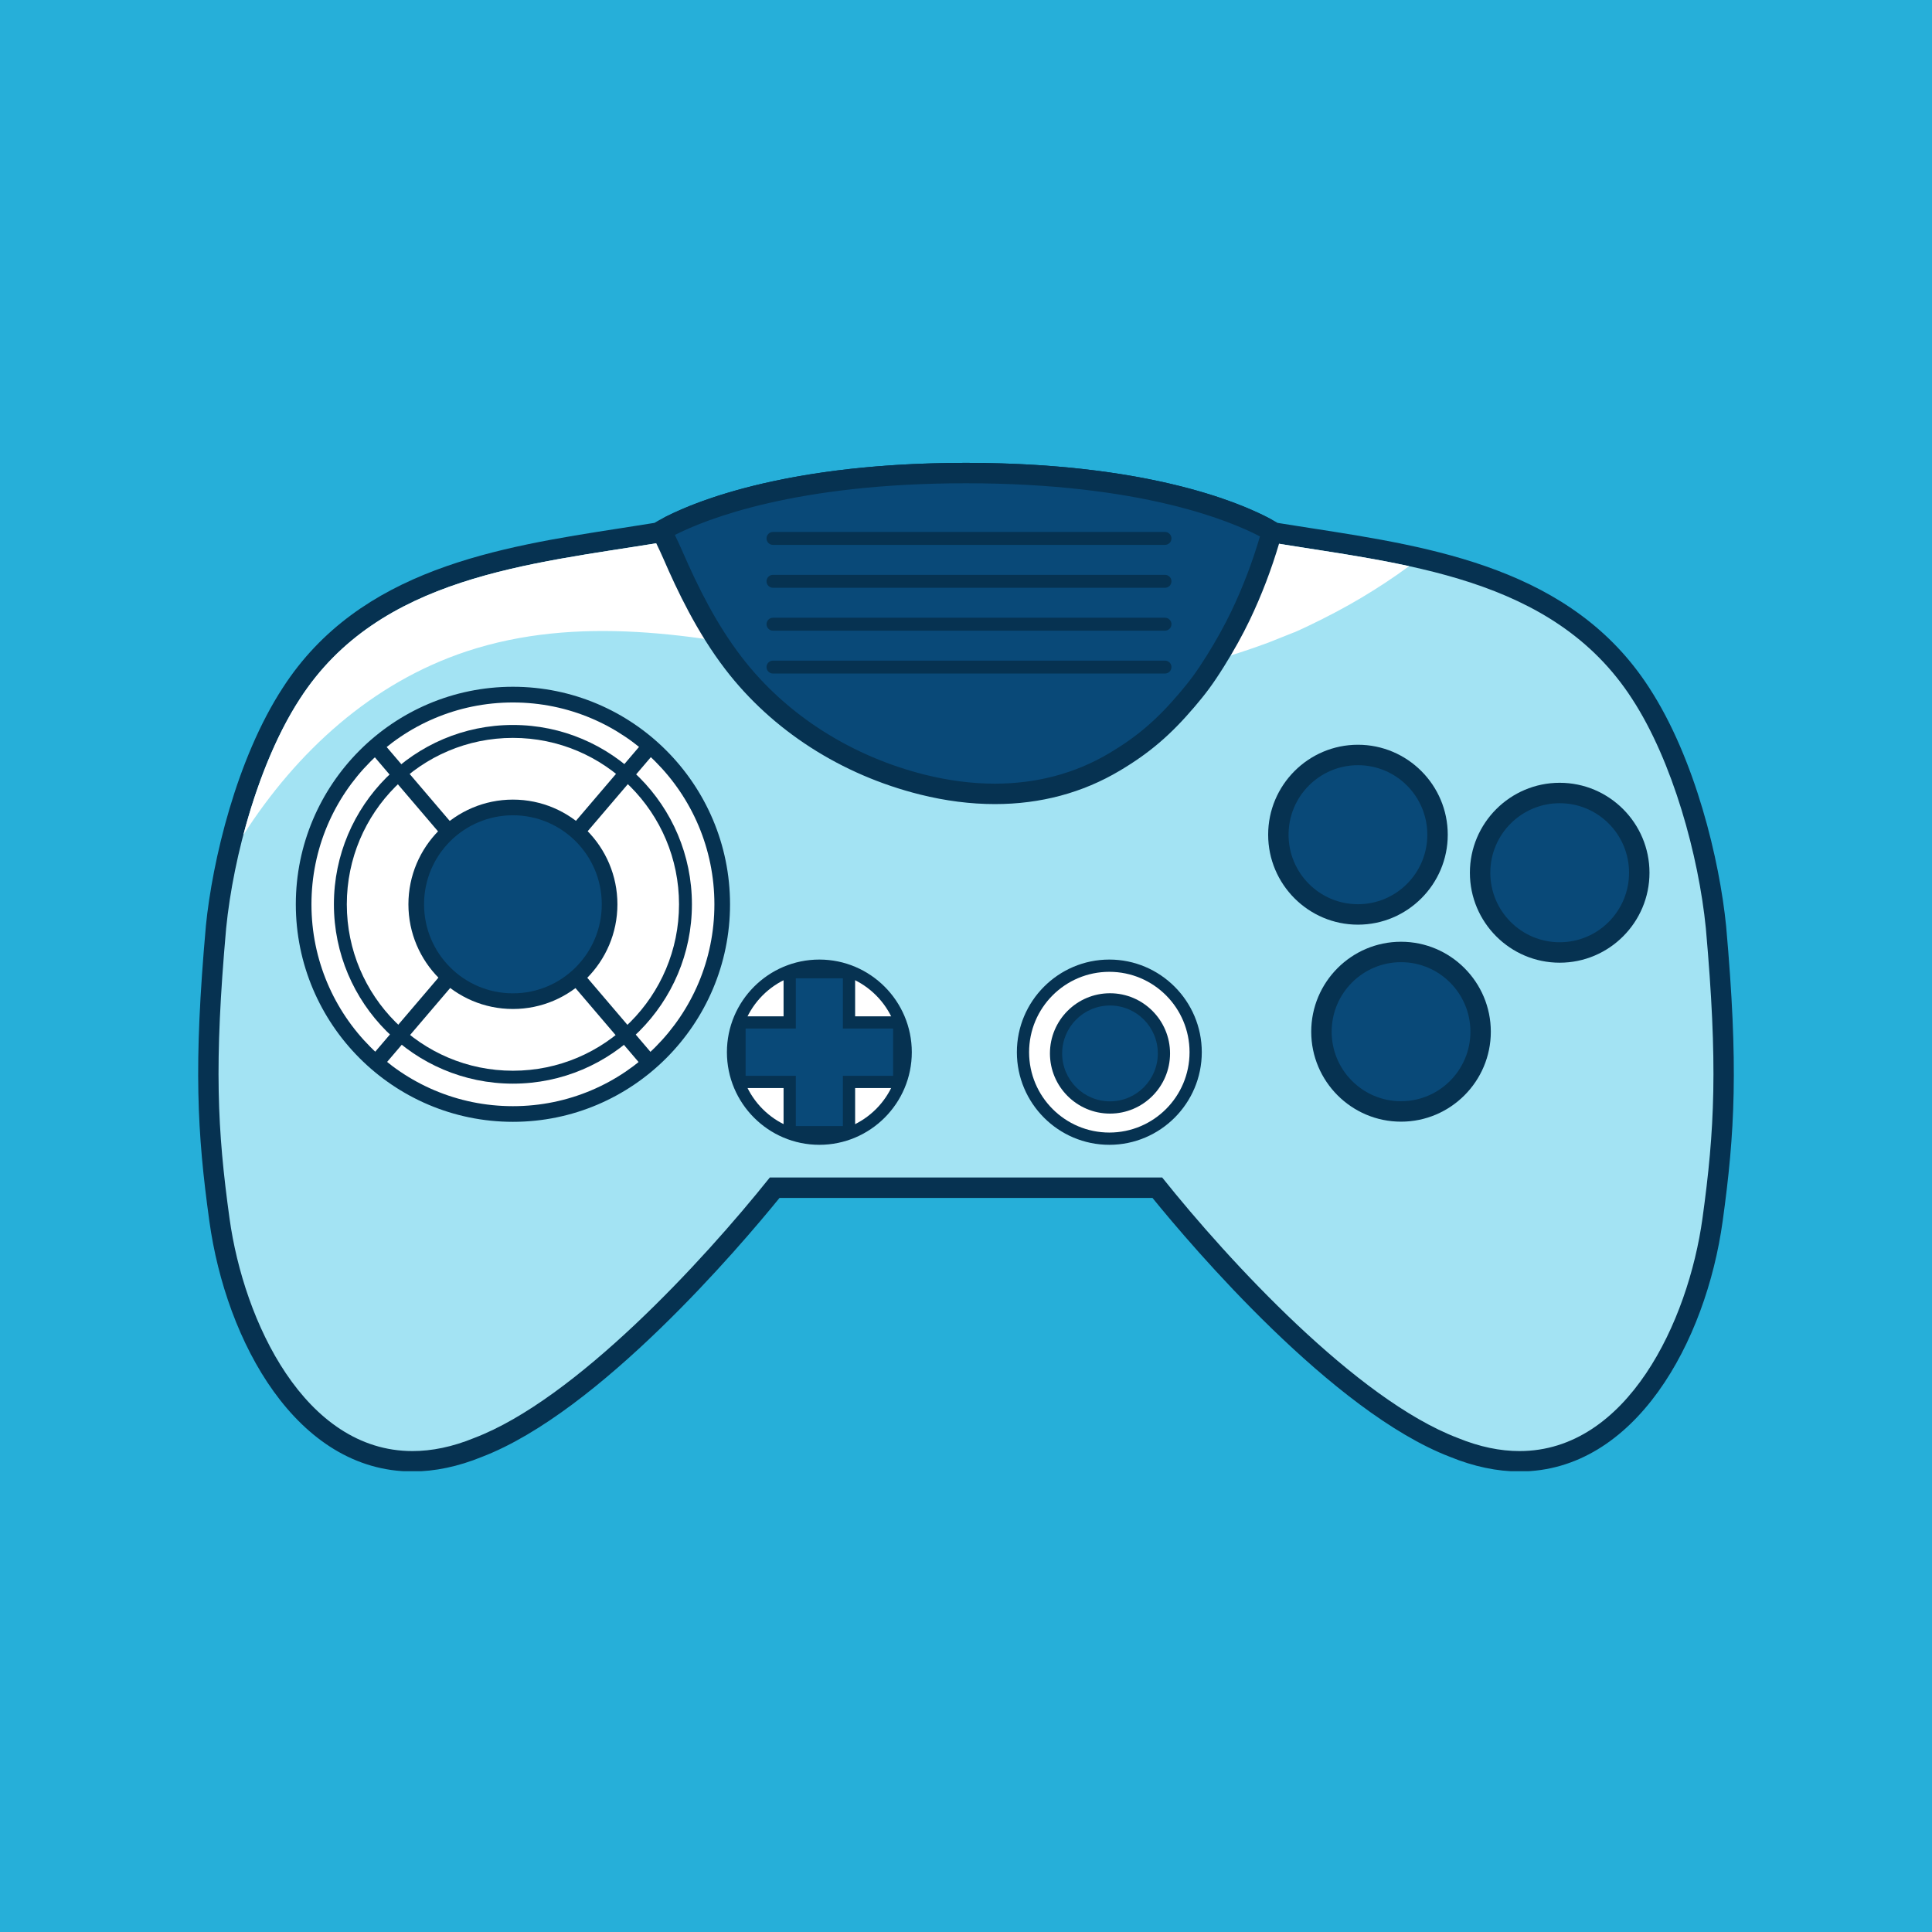 <svg xmlns="http://www.w3.org/2000/svg" width="375" viewBox="0 0 375 375" height="375" version="1.0"><defs><clipPath id="a"><path d="M 38 89.812 L 337 89.812 L 337 285.562 L 38 285.562 Z M 38 89.812"/></clipPath><clipPath id="b"><path d="M 127 89.812 L 249 89.812 L 249 157 L 127 157 Z M 127 89.812"/></clipPath></defs><path fill="#FFF" d="M-37.5 -37.5H412.5V412.5H-37.5z"/><path fill="#26AFD9" d="M-37.5 -37.5H412.5V412.5H-37.5z"/><path fill="#A3E3F3" d="M 294.938 283.633 C 290.836 283.633 286.539 282.723 282.16 280.922 C 259.242 272.176 231.418 238.945 224.637 230.535 L 150.363 230.535 C 143.582 238.945 115.758 272.176 92.793 280.941 C 88.465 282.723 84.164 283.633 80.062 283.633 C 58.77 283.637 45.715 259.34 42.594 236.762 C 40.238 219.727 39.539 206.883 41.926 179.969 C 43.176 167.441 47.762 148.043 56.57 134.543 C 70.992 112.207 97.516 108.094 120.91 104.461 C 123.199 104.105 125.469 103.754 127.715 103.387 C 130.535 101.617 147.93 91.82 187.5 91.82 C 227.07 91.82 244.465 101.617 247.285 103.387 C 249.531 103.754 251.801 104.105 254.09 104.461 C 277.484 108.094 304.008 112.207 318.438 134.555 C 327.238 148.043 331.824 167.441 333.07 179.949 C 335.461 206.883 334.758 219.727 332.406 236.762 C 329.289 259.336 316.23 283.633 294.938 283.633"/><g clip-path="url(#a)"><path fill="#063251" d="M 187.5 89.84 C 148.961 89.84 130.961 99.137 127.02 101.492 C 124.898 101.836 122.723 102.176 120.609 102.504 C 96.801 106.195 69.816 110.383 54.902 133.477 C 45.91 147.258 41.23 167.02 39.957 179.75 L 39.957 179.793 C 37.551 206.898 38.258 219.848 40.637 237.035 C 43.867 260.434 57.582 285.613 80.062 285.613 C 84.406 285.613 88.941 284.66 93.547 282.777 C 116.336 274.051 143.551 242.055 151.305 232.516 L 223.695 232.516 C 231.445 242.055 258.664 274.051 281.453 282.777 C 286.059 284.66 290.594 285.613 294.938 285.613 C 317.414 285.613 331.133 260.434 334.367 237.035 C 336.742 219.848 337.449 206.898 335.043 179.793 L 335.039 179.75 C 333.77 167.02 329.09 147.258 320.086 133.461 C 305.184 110.383 278.199 106.195 254.391 102.504 C 252.277 102.176 250.102 101.836 247.977 101.492 C 244.035 99.137 226.039 89.84 187.5 89.84 Z M 187.5 93.801 C 229.953 93.801 246.555 105.277 246.555 105.277 C 272.191 109.48 301.395 111.816 316.777 135.629 C 324.699 147.77 329.707 166.141 331.102 180.148 C 333.453 206.668 332.828 219.258 330.449 236.492 C 327.68 256.52 315.844 281.652 294.938 281.652 C 291.215 281.652 287.207 280.855 282.91 279.09 C 263.336 271.621 238.633 244.895 225.582 228.555 L 149.418 228.555 C 136.367 244.895 111.664 271.621 92.09 279.09 C 87.793 280.855 83.785 281.652 80.062 281.652 C 59.156 281.652 47.32 256.52 44.551 236.492 C 42.172 219.258 41.543 206.668 43.898 180.148 C 45.293 166.141 50.301 147.77 58.223 135.629 C 73.605 111.816 102.809 109.48 128.445 105.277 C 128.445 105.277 145.047 93.801 187.5 93.801"/></g><path fill="#FFF" d="M 90.617 126.41 C 112.035 119.336 135.035 123.098 156.547 127.609 C 165.633 129.516 174.699 131.648 183.887 133.035 C 184.734 133.137 186.137 133.312 186.703 133.363 C 187.707 133.457 188.715 133.551 189.719 133.617 C 191.32 133.727 192.926 133.812 194.531 133.852 C 197.906 133.93 201.285 133.895 204.652 133.711 C 207.66 133.543 210.664 133.297 213.66 132.957 C 214.68 132.805 216.84 132.488 217.648 132.344 C 219.492 132.023 221.336 131.684 223.164 131.297 C 230.957 129.656 238.664 127.527 246.133 124.75 C 247.293 124.32 251.754 122.477 251.215 122.746 C 252.184 122.312 253.152 121.871 254.109 121.41 C 257.535 119.762 260.906 118.008 264.172 116.062 C 267.375 114.148 270.504 112.113 273.504 109.887 C 264.57 107.945 255.352 106.719 246.555 105.277 C 246.555 105.277 229.953 93.801 187.5 93.801 C 145.047 93.801 128.445 105.277 128.445 105.277 C 102.809 109.48 73.605 111.816 58.223 135.629 C 53.445 142.953 49.738 152.539 47.23 162.066 C 57.582 145.922 72.113 132.531 90.617 126.41"/><path fill="#FFF" d="M 99.559 216.227 C 77.156 216.227 58.934 197.969 58.934 175.527 C 58.934 153.082 77.156 134.824 99.559 134.824 C 121.957 134.824 140.18 153.082 140.18 175.527 C 140.18 197.969 121.957 216.227 99.559 216.227"/><path fill="#063251" d="M 99.559 133.301 C 76.32 133.301 57.418 152.242 57.418 175.527 C 57.418 198.805 76.32 217.746 99.559 217.746 C 122.793 217.746 141.699 198.805 141.699 175.527 C 141.699 152.242 122.793 133.301 99.559 133.301 Z M 99.559 136.348 C 121.156 136.348 138.664 153.887 138.664 175.527 C 138.664 197.164 121.156 214.707 99.559 214.707 C 77.961 214.707 60.453 197.164 60.453 175.527 C 60.453 153.887 77.961 136.348 99.559 136.348"/><path fill="#FFF" d="M 99.559 209.082 C 81.09 209.082 66.066 194.027 66.066 175.527 C 66.066 157.023 81.09 141.969 99.559 141.969 C 118.023 141.969 133.051 157.023 133.051 175.527 C 133.051 194.027 118.023 209.082 99.559 209.082"/><path fill="#063251" d="M 99.559 140.715 C 80.398 140.715 64.812 156.332 64.812 175.527 C 64.812 194.719 80.398 210.336 99.559 210.336 C 118.715 210.336 134.301 194.719 134.301 175.527 C 134.301 156.332 118.715 140.715 99.559 140.715 Z M 99.559 143.223 C 117.363 143.223 131.797 157.684 131.797 175.527 C 131.797 193.363 117.363 207.828 99.559 207.828 C 81.754 207.828 67.316 193.363 67.316 175.527 C 67.316 157.684 81.754 143.223 99.559 143.223"/><path fill="#FFF" d="M 215.32 221.02 C 206.078 221.02 198.562 213.484 198.562 204.23 C 198.562 194.973 206.078 187.441 215.32 187.441 C 224.559 187.441 232.078 194.973 232.078 204.23 C 232.078 213.484 224.559 221.02 215.32 221.02"/><path fill="#063251" d="M 215.32 186.25 C 205.426 186.25 197.375 194.316 197.375 204.23 C 197.375 214.145 205.426 222.207 215.32 222.207 C 225.215 222.207 233.266 214.145 233.266 204.23 C 233.266 194.316 225.215 186.25 215.32 186.25 Z M 215.32 188.629 C 223.922 188.629 230.891 195.613 230.891 204.23 C 230.891 212.844 223.922 219.828 215.32 219.828 C 206.723 219.828 199.746 212.844 199.746 204.23 C 199.746 195.613 206.723 188.629 215.32 188.629"/><path fill="#094978" d="M 302.734 184.875 C 294.219 184.875 287.285 177.934 287.285 169.398 C 287.285 160.863 294.219 153.918 302.734 153.918 C 311.25 153.918 318.184 160.863 318.184 169.398 C 318.184 177.934 311.25 184.875 302.734 184.875"/><path fill="#063251" d="M 302.734 151.938 C 293.121 151.938 285.305 159.77 285.305 169.398 C 285.305 179.027 293.121 186.859 302.734 186.859 C 312.344 186.859 320.164 179.027 320.164 169.398 C 320.164 159.77 312.344 151.938 302.734 151.938 Z M 302.734 155.902 C 310.172 155.902 316.199 161.945 316.199 169.398 C 316.199 176.848 310.172 182.891 302.734 182.891 C 295.297 182.891 289.266 176.848 289.266 169.398 C 289.266 161.945 295.297 155.902 302.734 155.902"/><path fill="#094978" d="M 271.941 215.727 C 263.422 215.727 256.492 208.789 256.492 200.254 C 256.492 191.719 263.422 184.773 271.941 184.773 C 280.457 184.773 287.387 191.719 287.387 200.254 C 287.387 208.789 280.457 215.727 271.941 215.727"/><path fill="#063251" d="M 271.941 182.793 C 262.328 182.793 254.508 190.625 254.508 200.254 C 254.508 209.883 262.328 217.715 271.941 217.715 C 281.547 217.715 289.367 209.883 289.367 200.254 C 289.367 190.625 281.547 182.793 271.941 182.793 Z M 271.941 186.758 C 279.375 186.758 285.406 192.801 285.406 200.254 C 285.406 207.703 279.375 213.746 271.941 213.746 C 264.5 213.746 258.473 207.703 258.473 200.254 C 258.473 192.801 264.5 186.758 271.941 186.758"/><path fill="#094978" d="M 263.574 177.492 C 255.059 177.492 248.129 170.551 248.129 162.016 C 248.129 153.48 255.059 146.539 263.574 146.539 C 272.094 146.539 279.023 153.48 279.023 162.016 C 279.023 170.551 272.094 177.492 263.574 177.492"/><path fill="#063251" d="M 263.574 144.555 C 253.965 144.555 246.148 152.387 246.148 162.016 C 246.148 171.641 253.965 179.477 263.574 179.477 C 273.184 179.477 281.008 171.641 281.008 162.016 C 281.008 152.387 273.184 144.555 263.574 144.555 Z M 263.574 148.523 C 271.016 148.523 277.043 154.562 277.043 162.016 C 277.043 169.469 271.016 175.508 263.574 175.508 C 256.137 175.508 250.109 169.469 250.109 162.016 C 250.109 154.562 256.137 148.523 263.574 148.523"/><path fill="#094978" d="M 215.449 214.961 C 209.676 214.961 204.977 210.254 204.977 204.469 C 204.977 198.684 209.676 193.977 215.449 193.977 C 221.227 193.977 225.922 198.684 225.922 204.469 C 225.922 210.254 221.227 214.961 215.449 214.961"/><path fill="#063251" d="M 215.449 192.789 C 209.02 192.789 203.793 198.027 203.793 204.469 C 203.793 210.91 209.02 216.148 215.449 216.148 C 221.875 216.148 227.105 210.91 227.105 204.469 C 227.105 198.027 221.875 192.789 215.449 192.789 Z M 215.449 195.168 C 220.574 195.168 224.734 199.332 224.734 204.469 C 224.734 209.605 220.574 213.77 215.449 213.77 C 210.324 213.77 206.164 209.605 206.164 204.469 C 206.164 199.332 210.324 195.168 215.449 195.168"/><path fill="#094978" d="M 193.102 154.094 C 188.559 154.094 183.824 153.484 179.027 152.285 C 164.184 148.578 151.16 140.203 142.352 128.707 C 136.957 121.664 133.23 113.77 130.59 107.676 C 130.195 106.773 129.754 105.832 129.211 104.695 C 128.742 103.723 129.141 102.555 130.102 102.07 C 136.176 98.988 153.938 91.82 187.5 91.82 C 221.758 91.82 239.457 99.195 245.477 102.367 C 246.312 102.805 246.719 103.773 246.453 104.684 C 244.93 109.855 243.02 114.848 240.777 119.52 C 239.406 122.375 237.816 125.242 235.918 128.285 C 233.75 131.754 232.406 133.496 230.379 135.879 C 225.859 141.191 221.922 144.559 216.332 147.887 C 209.414 152.004 201.598 154.094 193.102 154.094"/><g clip-path="url(#b)"><path fill="#063251" d="M 187.5 89.84 C 153.516 89.84 135.41 97.152 129.207 100.301 C 127.285 101.273 126.492 103.609 127.426 105.551 C 127.961 106.668 128.395 107.59 128.773 108.465 C 131.461 114.66 135.258 122.699 140.781 129.91 C 149.863 141.766 163.273 150.395 178.551 154.211 C 183.5 155.449 188.398 156.074 193.102 156.074 C 201.957 156.074 210.117 153.895 217.344 149.59 C 223.137 146.145 227.211 142.66 231.887 137.164 C 233.973 134.707 235.359 132.91 237.594 129.336 C 239.531 126.23 241.156 123.301 242.559 120.383 C 244.848 115.609 246.797 110.516 248.348 105.242 C 248.883 103.43 248.066 101.492 246.395 100.613 C 240.246 97.375 222.199 89.84 187.5 89.84 Z M 187.5 93.801 C 221.621 93.801 239.027 101.211 244.555 104.121 C 243.074 109.156 241.215 114.031 238.992 118.664 C 237.578 121.609 235.973 124.461 234.242 127.23 C 232.191 130.512 230.941 132.16 228.875 134.594 C 224.41 139.848 220.574 143.059 215.324 146.184 C 208.5 150.242 200.957 152.109 193.102 152.109 C 188.645 152.109 184.09 151.508 179.508 150.363 C 165.574 146.883 152.707 138.969 143.922 127.496 C 139.094 121.195 135.551 114.141 132.402 106.887 C 131.98 105.91 131.496 104.891 130.992 103.836 C 137.07 100.754 154.449 93.801 187.5 93.801"/></g><path fill="#094978" d="M 99.559 194.324 C 89.211 194.324 80.793 185.891 80.793 175.527 C 80.793 165.156 89.211 156.723 99.559 156.723 C 109.902 156.723 118.324 165.156 118.324 175.527 C 118.324 185.891 109.902 194.324 99.559 194.324"/><path fill="#063251" d="M 99.559 155.203 C 88.375 155.203 79.273 164.32 79.273 175.527 C 79.273 186.73 88.375 195.844 99.559 195.844 C 110.742 195.844 119.84 186.73 119.84 175.527 C 119.84 164.32 110.742 155.203 99.559 155.203 Z M 99.559 158.246 C 109.086 158.246 116.805 165.98 116.805 175.527 C 116.805 185.066 109.086 192.805 99.559 192.805 C 90.031 192.805 82.309 185.066 82.309 175.527 C 82.309 165.98 90.031 158.246 99.559 158.246"/><path fill="#063251" d="M 125.961 207.68 C 125.535 207.68 125.109 207.5 124.809 207.148 L 111.395 191.43 C 110.852 190.793 110.926 189.832 111.566 189.285 C 112.203 188.742 113.16 188.816 113.707 189.453 L 127.113 205.172 C 127.66 205.809 127.586 206.77 126.949 207.316 C 126.664 207.562 126.309 207.68 125.961 207.68"/><path fill="#063251" d="M 112.551 162.293 C 112.199 162.293 111.852 162.172 111.566 161.926 C 110.926 161.383 110.852 160.422 111.395 159.785 L 124.809 144.066 C 125.352 143.43 126.309 143.352 126.949 143.898 C 127.586 144.445 127.66 145.406 127.113 146.043 L 113.707 161.762 C 113.406 162.109 112.98 162.293 112.551 162.293"/><path fill="#063251" d="M 73.102 207.68 C 72.754 207.68 72.402 207.562 72.113 207.316 C 71.477 206.77 71.402 205.809 71.949 205.172 L 85.359 189.453 C 85.902 188.816 86.863 188.742 87.5 189.285 C 88.137 189.832 88.215 190.793 87.668 191.43 L 74.258 207.148 C 73.957 207.5 73.531 207.68 73.102 207.68"/><path fill="#063251" d="M 86.512 162.293 C 86.086 162.293 85.66 162.109 85.359 161.762 L 71.949 146.043 C 71.402 145.406 71.477 144.445 72.113 143.898 C 72.754 143.352 73.715 143.43 74.258 144.066 L 87.668 159.785 C 88.215 160.422 88.137 161.383 87.5 161.926 C 87.215 162.172 86.863 162.293 86.512 162.293"/><path fill="#FFF" d="M 159.035 221.02 C 149.797 221.02 142.277 213.484 142.277 204.23 C 142.277 194.973 149.797 187.441 159.035 187.441 C 168.273 187.441 175.793 194.973 175.793 204.23 C 175.793 213.484 168.273 221.02 159.035 221.02"/><path fill="#063251" d="M 159.035 186.25 C 149.141 186.25 141.094 194.316 141.094 204.23 C 141.094 214.145 149.141 222.207 159.035 222.207 C 168.93 222.207 176.98 214.145 176.98 204.23 C 176.98 194.316 168.93 186.25 159.035 186.25 Z M 159.035 188.629 C 167.637 188.629 174.605 195.613 174.605 204.23 C 174.605 212.844 167.637 219.828 159.035 219.828 C 150.438 219.828 143.465 212.844 143.465 204.23 C 143.465 195.613 150.438 188.629 159.035 188.629"/><path fill="#094978" d="M 154.465 219.758 C 153.805 219.758 153.277 219.227 153.277 218.566 L 153.277 210 L 144.723 210 C 144.07 210 143.535 209.465 143.535 208.809 L 143.535 199.645 C 143.535 198.988 144.07 198.457 144.723 198.457 L 153.277 198.457 L 153.277 189.887 C 153.277 189.23 153.805 188.699 154.465 188.699 L 163.605 188.699 C 164.262 188.699 164.793 189.23 164.793 189.887 L 164.793 198.457 L 173.348 198.457 C 174.004 198.457 174.535 198.988 174.535 199.645 L 174.535 208.809 C 174.535 209.465 174.004 210 173.348 210 L 164.793 210 L 164.793 218.566 C 164.793 219.227 164.262 219.758 163.605 219.758 L 154.465 219.758"/><path fill="#063251" d="M 163.605 187.508 L 154.465 187.508 C 153.148 187.508 152.09 188.574 152.09 189.887 L 152.09 197.266 L 144.723 197.266 C 143.414 197.266 142.352 198.332 142.352 199.645 L 142.352 208.809 C 142.352 210.121 143.414 211.188 144.723 211.188 L 152.09 211.188 L 152.09 218.566 C 152.09 219.883 153.148 220.945 154.465 220.945 L 163.605 220.945 C 164.918 220.945 165.98 219.883 165.98 218.566 L 165.98 211.188 L 173.348 211.188 C 174.656 211.188 175.723 210.121 175.723 208.809 L 175.723 199.645 C 175.723 198.332 174.656 197.266 173.348 197.266 L 165.98 197.266 L 165.98 189.887 C 165.98 188.574 164.918 187.508 163.605 187.508 Z M 163.605 189.887 L 163.605 199.645 L 173.348 199.645 L 173.348 208.809 L 163.605 208.809 L 163.605 218.566 L 154.465 218.566 L 154.465 208.809 L 144.723 208.809 L 144.723 199.645 L 154.465 199.645 L 154.465 189.887 L 163.605 189.887"/><path fill="#063251" d="M 226.129 105.762 L 150.031 105.762 C 149.344 105.762 148.781 105.199 148.781 104.508 C 148.781 103.816 149.344 103.25 150.031 103.25 L 226.129 103.25 C 226.82 103.25 227.379 103.816 227.379 104.508 C 227.379 105.199 226.82 105.762 226.129 105.762"/><path fill="#063251" d="M 226.129 114.086 L 150.031 114.086 C 149.344 114.086 148.781 113.523 148.781 112.832 C 148.781 112.141 149.344 111.578 150.031 111.578 L 226.129 111.578 C 226.82 111.578 227.379 112.141 227.379 112.832 C 227.379 113.523 226.82 114.086 226.129 114.086"/><path fill="#063251" d="M 226.129 122.41 L 150.031 122.41 C 149.344 122.41 148.781 121.848 148.781 121.156 C 148.781 120.465 149.344 119.902 150.031 119.902 L 226.129 119.902 C 226.82 119.902 227.379 120.465 227.379 121.156 C 227.379 121.848 226.82 122.41 226.129 122.41"/><path fill="#063251" d="M 226.129 130.734 L 150.031 130.734 C 149.344 130.734 148.781 130.172 148.781 129.48 C 148.781 128.789 149.344 128.227 150.031 128.227 L 226.129 128.227 C 226.82 128.227 227.379 128.789 227.379 129.48 C 227.379 130.172 226.82 130.734 226.129 130.734"/></svg>
